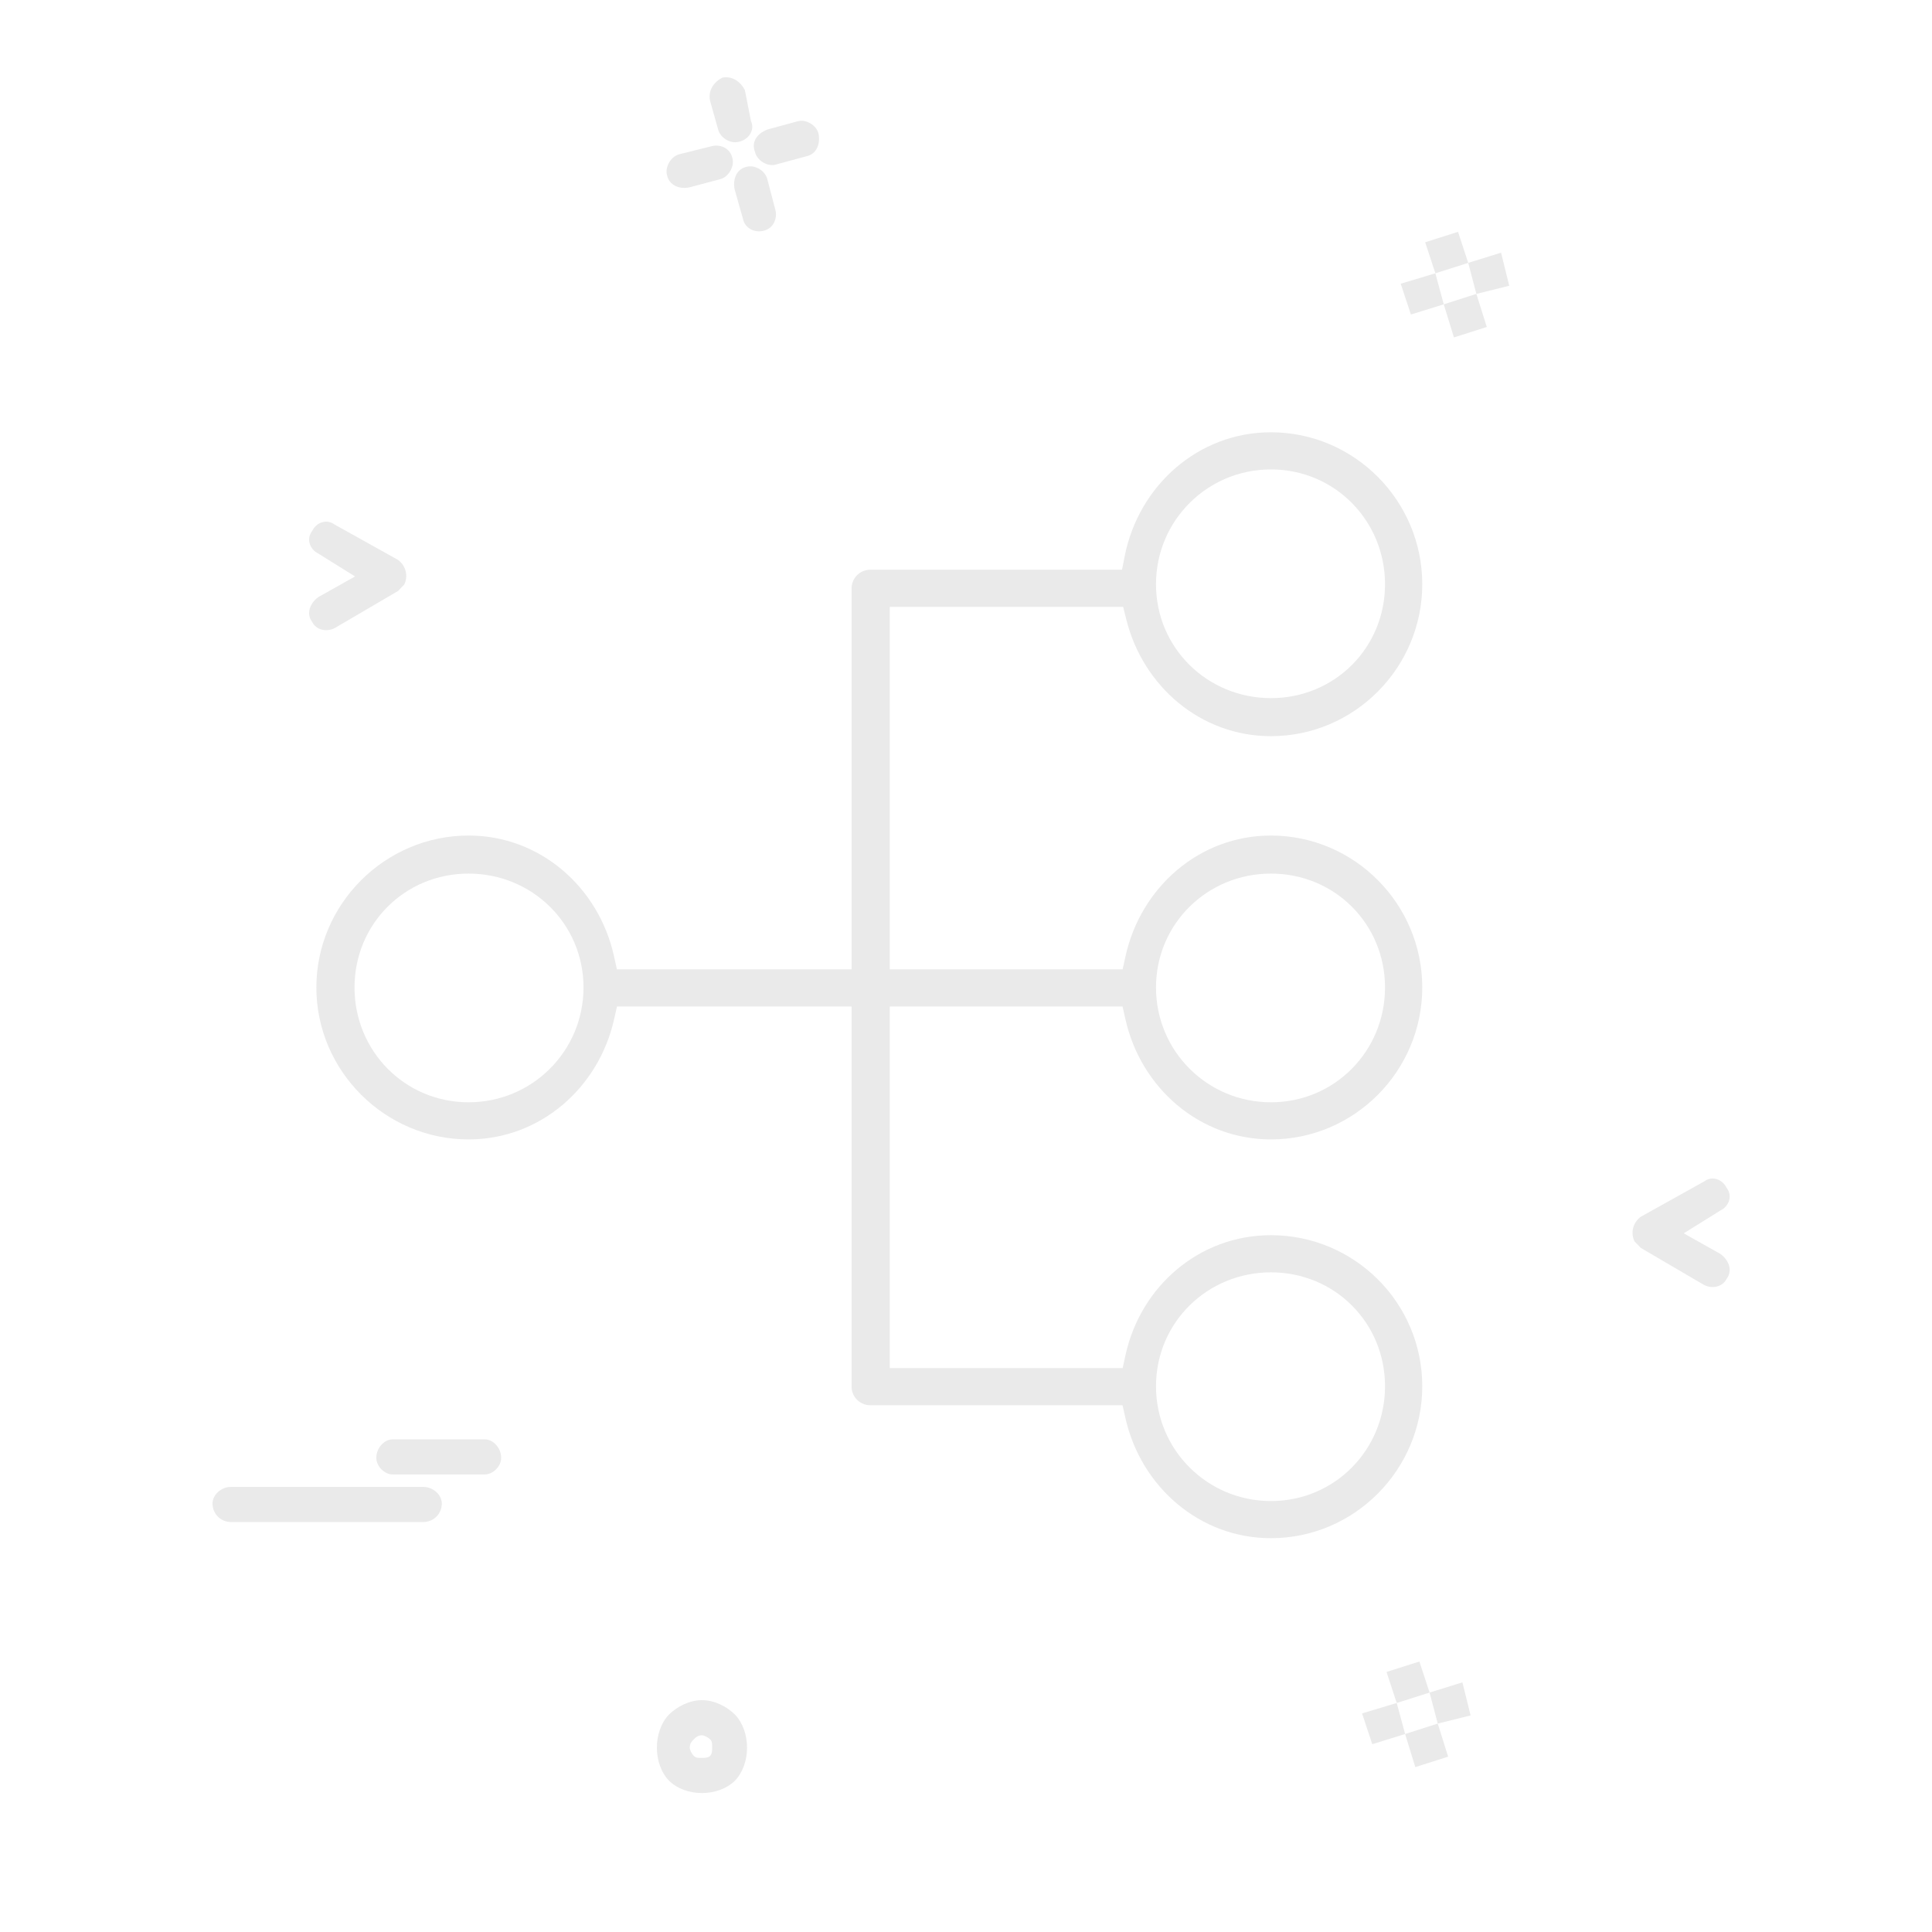 <svg width="250" height="250" viewBox="0 0 200 200" fill="none" xmlns="http://www.w3.org/2000/svg">
<path fill-rule="evenodd" clip-rule="evenodd" d="M41.209 57.963C42.054 58.595 42.265 59.674 41.844 60.52C41.633 60.73 41.42 60.941 41.209 61.177L34.642 65.023C33.797 65.444 32.743 65.233 32.32 64.39C31.665 63.522 32.086 62.444 32.954 61.809L36.755 59.675L32.954 57.306C32.087 56.885 31.665 55.806 32.32 54.961C32.743 54.093 33.797 53.671 34.642 54.303L41.209 57.963Z" fill="#EAEAEA"/>
<path fill-rule="evenodd" clip-rule="evenodd" d="M169.845 125.963C169 126.595 168.789 127.674 169.21 128.52C169.421 128.73 169.634 128.941 169.845 129.177L176.412 133.023C177.257 133.444 178.311 133.233 178.735 132.39C179.39 131.522 178.968 130.444 178.1 129.809L174.3 127.674L178.1 125.306C178.968 124.885 179.39 123.806 178.735 122.961C178.311 122.093 177.257 121.671 176.412 122.303L169.845 125.963Z" fill="#EAEAEA"/>
<path d="M77.742 12.543C78.166 13.411 77.531 14.467 76.476 14.678C75.61 14.913 74.554 14.256 74.343 13.411L73.498 10.408C73.287 9.329 73.919 8.487 74.764 8.04C75.82 7.829 76.688 8.486 77.11 9.329L77.742 12.543Z" fill="#EAEAEA"/>
<path d="M83.466 16.18C84.522 15.967 84.943 14.913 84.733 13.834C84.522 12.966 83.466 12.332 82.621 12.542L79.432 13.41C78.376 13.834 77.742 14.677 78.165 15.756C78.377 16.624 79.433 17.259 80.275 17.045L83.466 16.18Z" fill="#EAEAEA"/>
<path d="M79.009 23.895C80.065 23.683 80.488 22.605 80.275 21.762L79.432 18.549C79.222 17.68 78.165 17.046 77.32 17.259C76.264 17.47 75.82 18.548 76.054 19.627L76.899 22.605C77.11 23.683 78.165 24.107 79.009 23.895Z" fill="#EAEAEA"/>
<path d="M74.553 18.548C75.397 18.338 76.054 17.259 75.82 16.391C75.609 15.335 74.553 14.913 73.708 15.124L70.332 15.966C69.464 16.18 68.83 17.259 69.041 18.101C69.253 19.18 70.332 19.627 71.386 19.391L74.553 18.548Z" fill="#EAEAEA"/>
<path fill-rule="evenodd" clip-rule="evenodd" d="M77.334 180.924C77.334 179.635 76.912 178.345 76.067 177.477C75.199 176.632 73.932 176 72.668 176C71.402 176 70.135 176.632 69.267 177.477C68.422 178.345 68 179.635 68 180.924C68 182.191 68.422 183.48 69.267 184.349C70.135 185.194 71.401 185.615 72.668 185.615C73.932 185.615 75.199 185.194 76.067 184.349C76.912 183.48 77.334 182.191 77.334 180.924ZM73.511 180.057C73.721 180.267 73.721 180.478 73.721 180.924C73.721 181.135 73.721 181.557 73.511 181.77C73.301 181.98 72.879 181.98 72.668 181.98C72.245 181.98 72.034 181.98 71.823 181.77C71.612 181.557 71.402 181.135 71.402 180.924C71.402 180.478 71.612 180.267 71.823 180.057L71.824 180.055C72.035 179.845 72.245 179.635 72.668 179.635C72.879 179.635 73.3 179.846 73.511 180.057Z" fill="#EAEAEA"/>
<path d="M150.935 24L151.99 27.213L155.389 26.158L156.235 29.582L152.834 30.425L151.99 27.213L148.589 28.292L147.533 25.079L150.935 24Z" fill="#EAEAEA"/>
<path d="M153.912 33.849L152.834 30.425L149.457 31.504L148.589 28.292L145 29.371L146.056 32.559L149.457 31.504L150.511 34.93L153.912 33.849Z" fill="#EAEAEA"/>
<path d="M146.935 172L147.99 175.213L151.389 174.158L152.235 177.582L148.834 178.425L147.99 175.213L144.589 176.292L143.533 173.079L146.935 172Z" fill="#EAEAEA"/>
<path d="M149.912 181.849L148.834 178.425L145.457 179.504L144.589 176.292L141 177.371L142.056 180.559L145.457 179.504L146.511 182.93L149.912 181.849Z" fill="#EAEAEA"/>
<path d="M51.881 150.922C51.881 149.866 51.036 149 50.191 149H40.647C39.802 149 38.956 149.866 38.956 150.922C38.956 151.789 39.802 152.635 40.647 152.635H50.191C51.036 152.635 51.881 151.789 51.881 150.922Z" fill="#EAEAEA"/>
<path d="M45.736 155.635C45.736 154.792 44.891 153.925 43.812 153.925H23.898C22.845 153.925 22 154.792 22 155.635C22 156.714 22.845 157.559 23.898 157.559H43.812C44.891 157.559 45.736 156.714 45.736 155.635Z" fill="#EAEAEA"/>
<path fill-rule="evenodd" clip-rule="evenodd" d="M88.156 104.192H63.87L63.561 105.556C61.964 112.61 55.913 117.952 48.507 117.952C39.855 117.952 32.75 110.853 32.75 102.223C32.75 93.594 39.855 86.495 48.507 86.495C55.938 86.495 61.99 91.878 63.559 98.975L63.863 100.348H88.156V60.936L88.156 60.928C88.151 60.409 88.356 59.91 88.724 59.542C89.092 59.175 89.593 58.97 90.115 58.975L90.123 58.975H116.152L116.431 57.564C117.866 50.304 124.015 44.75 131.568 44.75C140.207 44.75 147.232 51.837 147.232 60.479C147.232 69.121 140.207 76.208 131.568 76.208C124.283 76.208 118.319 71.033 116.598 64.145L116.267 62.82H92.106V100.348H116.213L116.516 98.975C118.084 91.878 124.136 86.495 131.568 86.495C140.207 86.495 147.232 93.582 147.232 102.223C147.232 110.865 140.207 117.952 131.568 117.952C124.163 117.952 118.112 112.61 116.514 105.556L116.205 104.192H92.106V141.627H116.213L116.516 140.255C118.081 133.172 124.123 127.867 131.568 127.867C140.219 127.867 147.232 134.874 147.232 143.503C147.232 152.145 140.207 159.232 131.568 159.232C124.163 159.232 118.112 153.89 116.514 146.836L116.205 145.472H90.123L90.115 145.472C89.049 145.482 88.18 144.636 88.156 143.58V104.192ZM48.507 90.433C41.916 90.433 36.699 95.638 36.699 102.224C36.699 108.788 41.895 114.108 48.507 114.108C55.094 114.108 60.405 108.809 60.405 102.224C60.405 95.618 55.073 90.433 48.507 90.433ZM131.569 131.712C125 131.712 119.669 136.897 119.669 143.503C119.669 150.088 124.979 155.387 131.569 155.387C138.179 155.387 143.377 150.068 143.377 143.503C143.377 136.918 138.158 131.712 131.569 131.712ZM131.569 90.433C125 90.433 119.669 95.618 119.669 102.224C119.669 108.809 124.979 114.108 131.569 114.108C138.179 114.108 143.377 108.788 143.377 102.224C143.377 95.638 138.158 90.433 131.569 90.433ZM131.569 48.595C124.979 48.595 119.669 53.894 119.669 60.479C119.669 67.085 125.001 72.27 131.569 72.27C138.158 72.27 143.377 67.064 143.377 60.479C143.377 53.914 138.179 48.595 131.569 48.595Z" fill="#EAEAEA"/>
</svg>
